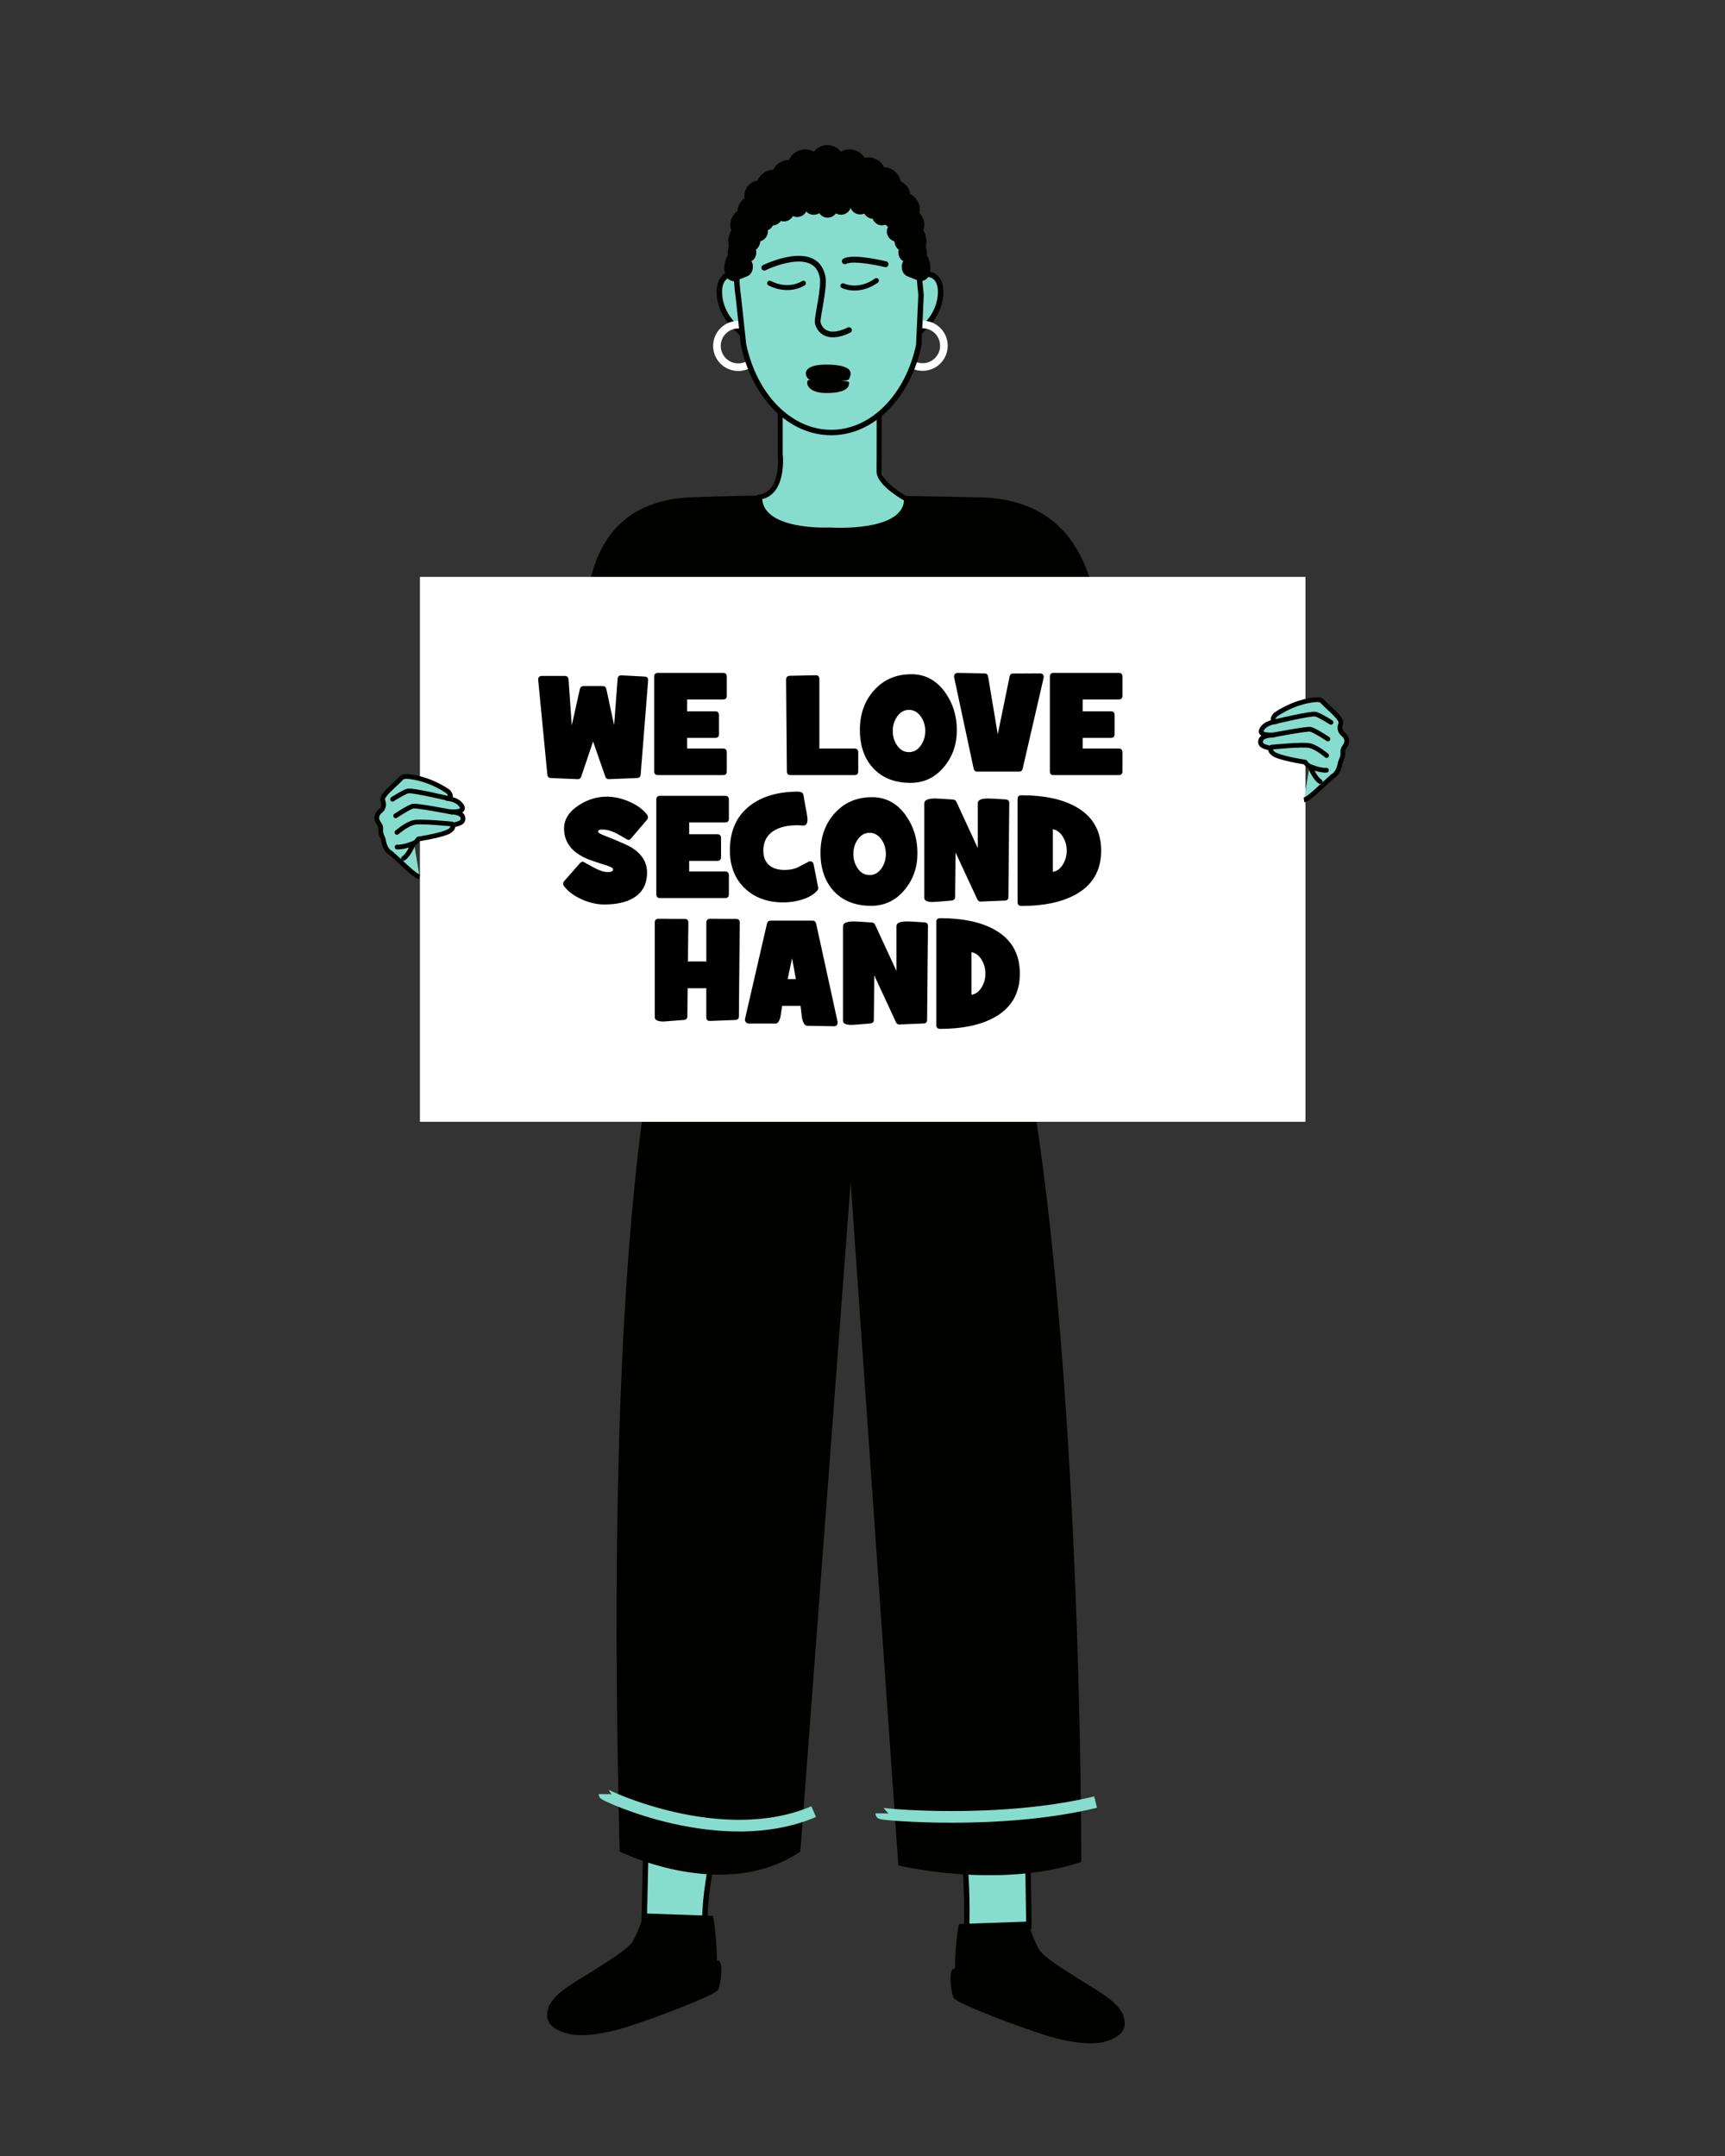 <svg version="1.1" id="Layer_1" xmlns="http://www.w3.org/2000/svg" x="0" y="0" viewBox="0 0 1080 1350" xml:space="preserve"><rect x="0" y="0" width="1080" height="1350" fill="#333333" stroke="none"/><style>.st1{fill:#87ddcd;stroke:#010100;stroke-width:3.409;stroke-miterlimit:10}.st2,.st3{fill:#010100}.st3{stroke:#87ddcd;stroke-width:7.309;stroke-miterlimit:10}.st6{enable-background:new}.st10,.st13,.st14{stroke-miterlimit:10}.st10{fill:none;stroke:#050505;stroke-width:3.135;stroke-linecap:round;stroke-linejoin:round}.st13,.st14{stroke:#010100;stroke-width:2.963}.st13{fill:#87ddcd;stroke-linejoin:round}.st14{fill:none;stroke-linecap:round}</style><path d="M441.04 629.54s170.24 17.58 165.66-10.66c-1.46-9.1-1.38-163.07-1.38-163.07s-172.12-18.02-169.38 1.55c7.49 53.37 5.1 172.18 5.1 172.18z" fill="#93633d"/><path class="st1" d="M544.75 788.43c1.3 12.25 3.16 26.12 5.33 40.79 11.12 74.85 20.45 163.49 27.1 189.87 7.82 30.97 36.19 139.99 25.99 212-.94 6.59 41.04-24.4 41.04-24.4l-5.94-386.54-.46-25.2-.86-47.92s-75.36-30.11-91.23-7.4c-3.94 5.64-3.6 23.98-.97 48.8zM445.22 1225.51c-18.23-39.41 33.54-154.54 26.39-215.26-2.17-18.53 21.81-113.1 35.21-184.61 1-5.35 1.97-10.6 2.82-15.64 5.67-32.93 8.18-58.59 3.22-65.45-15.83-22-98.63.82-98.63.82l-1.4 47.34-.61 20.87-9.56 417.72c.04-.02 45.22-.04 42.56-5.79zM439.73 984.51s-12.34 8.22-25.47 0M633.26 988.21s-10.68 8.22-24.65 0"/><path class="st2" d="M432.76 311.39c70.94-2.84 176.72 0 177.52 0 129.82-.69 64.15 210.11 42.38 265.65-12.92 32.95-247.27 34.75-253.54 2.55-15.24-78.18-82.65-263.54 33.64-268.2zM446.25 1199.6c1.92 5.42 4.22 39.12 1.15 44.2-3.07 5.08-66.8 34.04-86.94 28.48-23.08-6.4-23.15-17.35-.02-31.51 23.1-14.16 32.24-20.32 35.29-24.61 3.05-4.29 7.74-18.04 7.74-18.04"/><path class="st2" d="M446.08 1233.81c-5.23 6.71-14.03 12.86-28.23 15.35-14.2 2.47-30.28 14.28-44.31 12.09-14.03-2.17-9.97-6.17-20.97-7.13-9.66-.84-8.82 2.2-8.82 2.2-2.63 6.77-1.97 13.3 11.79 17.12 8.11 2.24 23.23.33 39.35-5.02 23.86-7.92 52.92-19.47 54.74-22.5 1.07-1.78 2.74-11.42 1.61-16.29-2.48-6.32-4.82 3.74-5.16 4.18zM600.47 1204.72c-1.92 5.42-4.22 39.12-1.15 44.2 3.07 5.08 66.8 34.04 86.94 28.48 23.08-6.4 23.15-17.35.02-31.51-23.1-14.16-32.24-20.32-35.29-24.61-3.05-4.29-7.74-18.04-7.74-18.04"/><path class="st2" d="M600.62 1238.91c5.23 6.71 14.03 12.86 28.25 15.35 14.2 2.47 30.28 14.28 44.31 12.09 14.03-2.17 9.97-6.17 20.97-7.13 9.66-.84 8.82 2.2 8.82 2.2 2.63 6.77 1.97 13.3-11.79 17.12-8.11 2.24-23.23.33-39.35-5.02-23.86-7.92-52.92-19.47-54.74-22.5-1.07-1.78-2.74-11.42-1.61-16.29 2.49-6.32 4.81 3.76 5.14 4.18zM600.91 537.94s-100.91 13.42-144.36.4c0 0-84.22 12.4-68.58 621 0 0 65.32 32.6 113.12 0l31.51-419.27 29.84 427.97s62.37 15.2 114.52-2.17c0-.04 1.19-523.97-76.05-627.93z"/><path class="st3" d="M551.76 1135.45c0 .69 74.02 7.57 134.19-7.05M378.5 1123.39c0 .69 73.16 35.61 130.95 10.98"/><path fill="#fff" d="M262.92 361.23h554.42v341.19H262.92z"/><path d="M485.91 303.99c-.23.1 22.08 11.69 38.87 7.09 15.79-4.31 32.64 7.76 30.44-5.04-1.15-6.71-13.17-30.3-13.03-69.77l-3.03.59-50.81 10.06s6.61 16.52 6.63 31.57c.05 12.66-6.16 24.14-9.07 25.5z" fill="#bbeac6"/><g class="st6"><path d="M405.79 426.02l-4.69 59.05c-.09 1.34-.85 2.04-2.28 2.1l-17.45.71c-1.22.06-2.01-.45-2.37-1.52l-7.68-22.05-7.41 21.92c-.39 1.16-1.15 1.71-2.28 1.65l-16.74-.71c-1.34-.06-2.07-.73-2.19-2.01l-5.76-59.5c0-1.61.79-2.41 2.37-2.41h14.24c1.49 0 2.29.74 2.41 2.23l2.01 28.7 5.09-22.76c.3-1.22 1.07-1.83 2.32-1.83h11.87c1.31 0 2.1.61 2.37 1.83l4.87 22.67 2.19-29.01c.12-1.55.97-2.28 2.54-2.19l14.37.76c1.46.06 2.19.76 2.19 2.1v.27zM455.03 482.97c0 1.58-.76 2.37-2.28 2.37h-40.84c-1.55 0-2.32-.79-2.32-2.37v-59.23c0-1.61.77-2.41 2.32-2.41h40.85c1.51 0 2.27.8 2.27 2.41v11.87c0 1.58-.76 2.37-2.28 2.37h-22.58v7.41h17.63c1.55 0 2.32.79 2.32 2.37v11.92c0 1.58-.77 2.37-2.31 2.37h-17.64v6.65h22.59c1.51 0 2.27.8 2.27 2.41v11.86zM537.33 482.97c0 1.58-.79 2.37-2.37 2.37h-40.04c-1.52 0-2.28-.79-2.28-2.37l-.49-57.4c0-1.55.78-2.35 2.33-2.41l16.14-.36c1.58-.03 2.38.76 2.38 2.37v43.52h21.96c1.58 0 2.37.8 2.37 2.41v11.87zM599.06 457.26c0 8.75-2.6 16.31-7.81 22.67-5.6 6.84-12.65 10.27-21.16 10.27-9.94 0-17.75-3.08-23.43-9.24-5.54-5.98-8.3-13.97-8.3-23.97 0-9.79 2.9-17.97 8.7-24.55 6.04-6.84 13.89-10.27 23.57-10.27 8.66 0 15.7 3.79 21.11 11.38 4.88 6.83 7.32 14.73 7.32 23.71zm-19.77.5c0-3.27-.86-6.22-2.59-8.84-1.99-2.95-4.54-4.42-7.63-4.42-3.1 0-5.62 1.49-7.59 4.46-1.7 2.59-2.54 5.52-2.54 8.79 0 3.24.85 6.16 2.54 8.75 1.96 2.98 4.49 4.46 7.59 4.46 3.09 0 5.64-1.47 7.63-4.42 1.72-2.61 2.59-5.54 2.59-8.78zM653.47 424.19c0 .03-.03.15-.09.36l-13.08 56.69c-.3 1.28-1.09 1.92-2.37 1.92h-26.07c-1.25 0-2.01-.64-2.28-1.92l-12.23-57.22v-.27c0-1.61.79-2.41 2.37-2.41l16.65.31c1.28 0 2.04.67 2.28 2.01l6.03 36.11 7.41-36.11c.27-1.28 1-1.92 2.19-1.92l16.74-.09c1.63-.03 2.45.81 2.45 2.54zM702.75 482.97c0 1.58-.76 2.37-2.28 2.37h-40.84c-1.55 0-2.32-.79-2.32-2.37v-59.23c0-1.61.77-2.41 2.32-2.41h40.85c1.51 0 2.27.8 2.27 2.41v11.87c0 1.58-.76 2.37-2.29 2.37h-22.58v7.41h17.63c1.55 0 2.32.79 2.32 2.37v11.92c0 1.58-.77 2.37-2.31 2.37h-17.64v6.65h22.59c1.51 0 2.27.8 2.27 2.41v11.86z"/></g><g class="st6"><path d="M405.68 511.67c0 .62-.18 1.15-.54 1.56L395 525.1c-.48.57-1.06.85-1.74.85-.09 0-2.01-1.09-5.74-3.26-3.74-2.17-7.2-3.26-10.39-3.26-1.82 0-2.73.46-2.73 1.38 0 .57 1.31 1.35 3.93 2.37 9.25 3.63 15.09 6.22 17.5 7.77 6.19 4.02 9.28 9.15 9.28 15.4 0 7.2-2.82 12.5-8.47 15.89-4.55 2.74-10.67 4.11-18.37 4.11-4.49 0-9.08-1.03-13.78-3.08-4.96-2.2-8.74-4.98-11.33-8.35-.39-.48-.58-1-.58-1.56 0-.62.19-1.15.58-1.56l10.04-11.43c.48-.54 1.09-.8 1.83-.8.15 0 2.14 1.08 5.98 3.24 3.84 2.16 7.02 3.24 9.55 3.24 2.2 0 3.3-.56 3.3-1.7 0-.71-1.31-1.52-3.93-2.41-2.38-.71-5.92-1.87-10.62-3.48-10.77-4.11-16.16-10.65-16.16-19.64 0-5.77 3.11-10.67 9.33-14.68 5.5-3.54 11.32-5.31 17.45-5.31 4.52 0 9.13 1.01 13.84 3.04 4.97 2.11 8.76 4.88 11.38 8.3.35.45.53.96.53 1.5zM456.34 559.96c0 1.58-.76 2.37-2.28 2.37h-40.84c-1.55 0-2.32-.79-2.32-2.37v-59.23c0-1.61.77-2.41 2.32-2.41h40.85c1.51 0 2.27.8 2.27 2.41v11.87c0 1.58-.76 2.37-2.28 2.37h-22.58v7.41h17.63c1.55 0 2.32.79 2.32 2.37v11.92c0 1.58-.77 2.37-2.31 2.37h-17.64v6.65h22.59c1.51 0 2.27.8 2.27 2.41v11.86zM512.27 556.03c0 .6-.18 1.12-.54 1.56-2.05 2.44-5.31 4.36-9.77 5.76-3.78 1.13-7.6 1.7-11.47 1.7-9.94 0-17.99-2.93-24.15-8.79-6.25-5.98-9.37-13.93-9.37-23.83 0-12.14 4.18-21.45 12.54-27.94 7.59-5.86 17.63-8.79 30.13-8.79 1.9 0 3.04.67 3.39 2.01.18 1.07.45 2.66.8 4.78 1.16 5.8 1.74 9.33 1.74 10.58 0 2.56-.85 3.84-2.54 3.84-.42 0-1.06-.03-1.92-.09-.86-.06-1.5-.09-1.92-.09-6.01 0-10.86 1.12-14.55 3.35-4.49 2.74-6.74 6.92-6.74 12.54 0 3.99 1.23 7.04 3.7 9.15 2.32 1.96 5.5 2.95 9.55 2.95 3.09 0 5.76-.48 7.99-1.43 2.35-1.22 4.72-2.45 7.1-3.7.36-.18.65-.27.89-.27 1.28 0 2.04.64 2.28 1.92l2.86 14.55v.24zM574.4 534.25c0 8.75-2.61 16.31-7.81 22.67-5.59 6.84-12.65 10.27-21.16 10.27-9.94 0-17.75-3.08-23.43-9.24-5.53-5.98-8.3-13.97-8.3-23.97 0-9.79 2.9-17.97 8.7-24.55 6.04-6.84 13.9-10.27 23.57-10.27 8.66 0 15.7 3.79 21.11 11.38 4.88 6.82 7.32 14.72 7.32 23.71zm-19.77.49c0-3.27-.86-6.22-2.59-8.84-1.99-2.95-4.54-4.42-7.63-4.42-3.1 0-5.62 1.49-7.59 4.46-1.7 2.59-2.54 5.52-2.54 8.79 0 3.24.85 6.16 2.54 8.75 1.96 2.98 4.49 4.46 7.59 4.46 3.09 0 5.64-1.47 7.63-4.42 1.72-2.6 2.59-5.53 2.59-8.78zM631.89 502.92l-.54 58.69c0 1.46-.73 2.22-2.19 2.28l-15.09.63c-1.01.06-1.74-.4-2.19-1.38l-13.61-29.32-.27 27.9c-.03 1.31-.8 2.04-2.32 2.19-6.96.6-10.86.89-11.69.89-3.54 0-5.31-.88-5.31-2.63v-59.14c0-2.02 2.25-3.04 6.77-3.04 1.4 0 5.16.22 11.31.67.95.06 1.62.51 2 1.34l13.4 29.01v-28.07c0-1.97 2.18-2.95 6.53-2.95 1.6 0 5.21.19 10.84.58 1.6.07 2.39.86 2.36 2.35zM689.42 532.6c0 12.65-5.48 21.9-16.43 27.76-8.54 4.61-19.7 6.92-33.48 6.92-1.61 0-2.41-.8-2.41-2.41v-64.54c0-1.58.8-2.37 2.41-2.37 13.78 0 24.94 2.29 33.46 6.87 10.97 5.9 16.45 15.15 16.45 27.77zm-21.56 0c0-2.98-.73-5.73-2.19-8.26-1.64-2.92-3.81-4.61-6.52-5.09v26.69c2.74-.45 4.92-2.13 6.56-5.04 1.44-2.53 2.15-5.3 2.15-8.3z"/></g><g class="st6"><path d="M463.15 577.79l-.54 58.56c0 1.49-.76 2.26-2.28 2.32l-15.71.62c-1.58.06-2.38-.73-2.41-2.37V618.8h-11.69l-.18 17.54c0 1.43-.73 2.2-2.19 2.32-8.51.65-12.69.98-12.54.98-3.78 0-5.67-.91-5.67-2.72V577.7c0-1.61.8-2.41 2.4-2.41l16.36.09c1.54.03 2.3.83 2.27 2.41l-.27 24.24h11.52V577.7c0-1.6.8-2.41 2.4-2.41l16.18.09c1.6.02 2.38.83 2.35 2.41zM524.43 640.18c0 1.64-.79 2.44-2.37 2.41l-16.65-.27c-1.55-.03-2.66-1.79-3.35-5.27-.27-2.41-.55-4.81-.85-7.19h-11.52c-.33 2.14-.65 4.29-.98 6.43-.65 3.09-1.71 4.64-3.17 4.64h-16.69c-.62 0-1.19-.25-1.7-.74s-.76-1.05-.76-1.67c0-.15.01-.3.04-.45l13.75-59.68c.27-1.28 1.06-1.92 2.37-1.92h26.07c1.28 0 2.07.64 2.37 1.92l13.44 61.51v.28zm-26.15-27.09l-2.37-13.12-2.77 13.12h5.14zM580.99 579.89l-.54 58.69c0 1.46-.73 2.22-2.19 2.28l-15.09.63c-1.01.06-1.74-.4-2.19-1.38l-13.61-29.32-.27 27.9c-.03 1.31-.8 2.04-2.32 2.19-6.96.6-10.86.89-11.69.89-3.54 0-5.31-.88-5.31-2.63V580c0-2.02 2.26-3.04 6.77-3.04 1.39 0 5.16.22 11.31.67.95.06 1.62.51 2 1.34l13.4 29.01v-28.07c0-1.97 2.18-2.95 6.53-2.95 1.6 0 5.21.19 10.84.58 1.6.07 2.39.86 2.36 2.35zM638.52 609.56c0 12.65-5.48 21.9-16.43 27.76-8.54 4.61-19.7 6.92-33.48 6.92-1.61 0-2.41-.8-2.41-2.41v-64.54c0-1.58.8-2.37 2.41-2.37 13.78 0 24.94 2.29 33.46 6.87 10.97 5.9 16.45 15.16 16.45 27.77zm-21.56 0c0-2.98-.73-5.73-2.19-8.26-1.64-2.92-3.81-4.61-6.52-5.09v26.69c2.74-.45 4.92-2.13 6.56-5.04 1.44-2.52 2.15-5.29 2.15-8.3z"/></g><path d="M475.58 311.28c0 22.85 43.53 20.57 43.97 20.57 0 0 48.01 3.49 48.01-19.36 0 0-16.87-9.14-17.19-17.1-.06-1.34.02-4.75.04-12.48.02-13.44.02-30.57.02-30.57h0v-3.09c-4.64 5.71-51.35 7.59-60.64 3.95-.46-.27-.86-.56-1.09-.86v.25c-.08-.06-.19-.13-.23-.19 0 0 0 18.42.02 31.18-.03.04 3.05 25.28-12.91 27.7z" fill="#87ddcd" stroke="#010100" stroke-width="3.123" stroke-miterlimit="10"/><path class="st1" d="M452.77 174.54c2.34-2.89 6.11-3.41 9.3-2.36 1.94.65 3.76 1.61 5.48 2.8 2.07 1.42 3.43 4.04 3.66 6.94.52 6.98.77 14.01.71 21.03-.02 3.64-.5 6.04-3.95 6.69-1.38.27-2.78-.23-3.89-1.28-6.21-5.71-11.56-11.6-13.28-20.97-.81-4.45-.64-9.63 1.97-12.85zM571.75 174.98c1.74-1.19 3.55-2.15 5.48-2.8 3.2-1.07 6.96-.54 9.3 2.36 2.61 3.22 2.78 8.43 1.97 12.86-1.74 9.39-7.09 15.26-13.28 20.97-1.11 1.02-2.51 1.53-3.89 1.28-3.45-.65-3.93-3.05-3.95-6.69-.04-7.03.19-14.03.71-21.03.23-2.94 1.59-5.55 3.66-6.95z"/><circle cx="462.19" cy="216.6" fill="none" stroke="#fff" stroke-width="4.773" stroke-linecap="round" stroke-linejoin="round" stroke-miterlimit="10" r="13.32"/><circle cx="577.64" cy="216.49" fill="none" stroke="#fff" stroke-width="4.773" stroke-linecap="round" stroke-linejoin="round" stroke-miterlimit="10" r="13.32"/><path class="st1" d="M462.2 185.18s-13.7-80.67 56.18-80.83c60.16-.15 54.09 44.39 58.27 80.29l-1.42 31.47c-6.69 31.55-28.67 54.72-54.82 54.72-26.26 0-48.32-23.38-54.91-55.14l-3.3-30.51z"/><path class="st2" d="M529.91 238.71c1.02.1 1.76.5 1.74.96-.08 2.4-1.13 6.15-13.38 6.44-13.74.31-13.74-7.38-12.27-8.03 1.44-.65 10.12-.65 10.12-.65l13.79 1.28z"/><path class="st2" d="M529.55 238.21c1.02-.1 1.82-.44 2.05-.9.65-1.3 1.67-4.04.1-5.73-2.11-2.3-7.4-3.35-14.93-3.28-12.5.1-13.82 5.06-11.02 8.64 2.35 3 18.55 1.77 23.8 1.27z"/><g><path class="st2" d="M517.95 95.65c3.47 0 6.29 3.2 6.31 7.13v.13l-4.5 27.08c-.33 2.01-2.84 2.03-3.2.04l-4.93-27.1c0-.04-.02-.08-.02-.13.04-3.97 2.87-7.15 6.34-7.15z"/><path class="st2" d="M518.16 136.3c-3.14 0-5.73-2.24-6.31-5.44l-5.02-28.1c.06-6.61 5.04-11.94 11.12-11.94 6.08 0 11.08 5.33 11.12 11.92v.44l-.08.56-4.5 27.04c-.54 3.24-3.14 5.5-6.29 5.52h-.04zm-1.72-33.79l1.57 8.66 1.42-8.59c-.15-1.32-.86-2.13-1.51-2.13-.62.01-1.35.86-1.48 2.06z"/><path class="st2" d="M497.87 106.12c-.73-3.43 1.4-6.86 4.79-7.63 3.39-.79 6.75 1.34 7.55 4.77 0 .04.02.08.02.1l.86 24.55c.06 1.82-2.38 2.4-3.12.75l-10.06-22.44c-.02-.01-.02-.05-.04-.1z"/><path class="st2" d="M509.42 134.46c-2.49 0-4.75-1.44-5.81-3.81l-10.41-23.5c-1.28-5.96 2.49-11.94 8.38-13.32 2.86-.67 5.83-.19 8.34 1.38 2.53 1.57 4.31 4.06 4.98 6.98l.13.54.02.67.86 24.38c.1 3.14-1.94 5.81-4.98 6.52-.53.09-1.03.16-1.51.16zm-6.88-29.65l3.18 7.09-.27-7.8c-.19-.44-.44-.65-.61-.75a1.44 1.44 0 00-1.09-.19c-.73.18-1.23.89-1.21 1.65zM478.72 118.29c-1-2.45.46-5.42 3.3-6.67 2.82-1.23 5.96-.29 7 2.13.02.02.02.06.02.08l3.37 18.32c.25 1.36-1.78 2.26-2.59 1.17l-11.04-14.95c-.02-.01-.04-.04-.06-.08z"/><path class="st2" d="M490.83 138.64c-1.9 0-3.72-.86-4.89-2.45l-11.4-15.43-.27-.65c-2.01-4.91.54-10.56 5.81-12.88 2.66-1.17 5.65-1.25 8.22-.25 2.34.92 4.16 2.66 5.12 4.89l.23.54 3.47 18.9c.52 2.82-1.02 5.6-3.74 6.8-.82.34-1.7.53-2.55.53zm-7.49-22.15l1.71 2.32-.54-2.93c-.15 0-.33.04-.56.15-.29.13-.48.32-.61.46z"/><path class="st2" d="M488.19 111.94c-.75-2.84 1-5.85 3.95-6.71 2.97-.86 6 .73 6.82 3.58 0 .02.02.06.02.08l1.59 20.62c.13 1.53-2.01 2.15-2.72.82l-9.62-18.3c-.02-.03-.04-.05-.04-.09z"/><path class="st2" d="M499.07 135.88c-2.26 0-4.37-1.21-5.46-3.3l-10.06-19.4c-1.42-5.33 1.84-10.96 7.28-12.55 2.72-.79 5.54-.48 7.97.86a9.998 9.998 0 014.81 6l.19 1.05 1.59 20.62c.23 2.97-1.63 5.65-4.54 6.48-.61.15-1.22.24-1.78.24zm-6.24-25.41l1.69 3.24-.29-3.72c-.02-.02-.06-.04-.1-.08-.1-.06-.33-.15-.65-.04-.35.08-.58.35-.65.6zM471.42 124.69c-1.23-1.94-.54-4.66 1.57-6.08 2.11-1.42 4.83-1.02 6.11.9.02.02.02.04.04.06l5.88 15.12c.44 1.11-1.07 2.15-1.92 1.34l-11.6-11.25c-.03-.05-.06-.07-.08-.09z"/><path class="st2" d="M483.82 141.1c-1.48 0-2.95-.56-4.08-1.65l-12.36-12.17c-2.61-4.12-1.3-9.79 2.91-12.65 2.11-1.44 4.75-1.99 7.19-1.51 2.32.46 4.33 1.78 5.6 3.72l.4.59.17.52 5.83 14.97c1.02 2.63.06 5.58-2.32 7.15-1.04.7-2.19 1.03-3.34 1.03zm2.6-8.55z"/><path class="st2" d="M467.24 134.23c-1.19-1.21-.77-3.68.98-5.54 1.74-1.86 4.14-2.43 5.37-1.25l.04.04 6.08 10.56c.44.77-.79 2.13-1.59 1.74l-10.83-5.52c-.03.01-.05-.01-.05-.03z"/><path class="st2" d="M478.41 144.66c-.86 0-1.69-.19-2.49-.59l-11.52-5.85-.59-.59c-3.05-3.07-2.68-8.43.88-12.21 1.94-2.07 4.47-3.3 6.98-3.39 1.94-.06 3.72.59 5.06 1.8l.59.48 6.54 11.35c1.28 2.2.88 5.04-1.02 7.03-1.21 1.28-2.82 1.97-4.43 1.97zm-2.87-4.2z"/><path class="st2" d="M463.06 143.11c-1.36-.94-1.34-3.43.04-5.6 1.38-2.15 3.62-3.16 5-2.26.02 0 .02.02.04.04l7.61 9.12c.56.67-.44 2.24-1.28 1.99l-11.4-3.26c.01-.01.01-.01-.01-.03z"/><path class="st2" d="M474.66 151.25c-.5 0-1-.06-1.48-.21l-11.94-3.43-.92-.54c-3.58-2.49-4.1-7.69-1.25-12.15 1.55-2.4 3.85-4.1 6.29-4.62 1.92-.4 3.83-.06 5.39.94l.61.4 8.11 9.7c1.61 1.92 1.71 4.77.23 7.05-1.21 1.81-3.09 2.86-5.04 2.86zm-2.59-3.77c0 .02 0 .02 0 0z"/><path class="st2" d="M461.66 153.23c-1.07-.42-1.21-2.72-.36-5.14.86-2.43 2.43-4.08 3.51-3.7.02 0 .02.02.02.02l6.19 5.88c.46.44-.17 2.17-.79 2.24l-8.55.71c0-.01-.02-.01-.02-.01z"/><path class="st2" d="M461.89 158.04h-1.13l-.88-.36c-3.66-1.46-4.93-6.06-3.09-11.21 1.8-5.02 5.52-7.74 9.18-6.73l1.21.25 1.07 1.05 6.08 5.79c1.63 1.55 2.09 3.93 1.23 6.34-.86 2.43-2.7 3.97-4.93 4.16l-8.74.71zM458.44 166.3c.38-2.55 1.42-4.52 2.32-4.39 0 0 .02 0 .02.02l5.62 4.27c.42.31.15 2.15-.36 2.34l-6.67 2.66h-.04c-.87-.15-1.27-2.35-.89-4.9z"/><path class="st2" d="M459.94 176.29l-1.65-.4c-2.93-.65-5.6-3.66-4.6-10.31 1.02-6.86 4.83-8.8 7.69-8.43l1.46.33 6.44 4.87c1.61 1.21 2.34 3.28 2.03 5.65-.33 2.43-1.61 4.24-3.51 5l-6.48 2.57-1.38.72zm3.54-6.27s.02 0 0 0z"/><path class="st2" d="M461.64 161.09c-.9-.17-1.36-1.88-1.07-3.87.29-1.99 1.25-3.47 2.15-3.35h.02l5.73 3.53c.42.25.21 1.69-.27 1.82l-6.54 1.84c0 .03-.02.03-.02.03z"/><path class="st2" d="M462.01 166.13l-1.42-.36c-3.53-.75-5.5-4.54-4.79-9.26.71-4.66 3.64-7.72 7.11-7.44h.92l1.42.73 5.73 3.53c1.84 1.13 2.78 3.32 2.45 5.71-.33 2.4-1.84 4.24-3.93 4.85l-6.31 1.78-1.18.46zm2.1-9.07c-.08.23-.15.44-.17.65-.04.23-.04.48 0 .75.42-.15.77-.36 1.02-.56a3.57 3.57 0 00-.85-.84z"/><g><path class="st2" d="M525.77 103.26c.79-3.43 4.16-5.56 7.55-4.77 3.39.79 5.52 4.2 4.79 7.63 0 .04-.02.08-.04.1L528 128.66c-.73 1.65-3.18 1.07-3.12-.75l.86-24.55c.01-.02.03-.06.03-.1z"/><path class="st2" d="M526.56 134.46c-.48 0-.98-.06-1.48-.17-3.05-.71-5.1-3.39-5-6.52l1-25.57c.67-2.93 2.45-5.39 4.98-6.98 2.51-1.57 5.48-2.05 8.34-1.38 5.9 1.38 9.66 7.36 8.38 13.32l-.1.54-10.29 22.98c-1.06 2.33-3.34 3.78-5.83 3.78zm3.97-30.39l-.27 7.82 3.16-7.07c.02-.84-.48-1.51-1.19-1.67-.48-.13-.86.04-1.09.19-.17.11-.44.34-.61.73z"/></g><g><path class="st2" d="M548.56 112.23c0-.02.02-.06.02-.08 1.05-2.43 4.18-3.39 7-2.13 2.82 1.23 4.29 4.22 3.3 6.67-.02.02-.02.06-.04.08l-11.04 14.95c-.82 1.11-2.84.19-2.59-1.17l3.35-18.32z"/><path class="st2" d="M546.76 137.01c-.86 0-1.74-.17-2.57-.54-2.72-1.17-4.27-3.97-3.74-6.8l3.47-18.88.27-.63c.92-2.15 2.74-3.89 5.08-4.81 2.57-1 5.58-.92 8.22.25 5.27 2.32 7.82 7.97 5.81 12.88l-.27.65-.48.63-10.94 14.8c-1.13 1.59-2.95 2.45-4.85 2.45zm6.31-22.73l-.54 2.93 1.71-2.32c-.1-.15-.29-.31-.61-.46-.22-.13-.41-.15-.56-.15z"/></g><g><path class="st2" d="M538.6 107.29c0-.02 0-.06.02-.08.82-2.84 3.85-4.43 6.82-3.58 2.97.86 4.73 3.85 3.95 6.71 0 .04-.02.06-.04.08l-9.62 18.3c-.71 1.34-2.84.71-2.72-.82l1.59-20.61z"/><path class="st2" d="M538.54 134.27c-.59 0-1.19-.08-1.78-.25-2.91-.84-4.77-3.49-4.54-6.48l1.63-21.16.17-.61c.71-2.49 2.43-4.62 4.77-5.92a10.39 10.39 0 017.97-.86c5.44 1.57 8.7 7.21 7.26 12.57l-.38 1-9.66 18.38a6.092 6.092 0 01-5.44 3.33zm4.81-25.91l-.29 3.72 1.71-3.26c-.06-.21-.31-.48-.67-.59-.31-.08-.54 0-.65.04-.04.03-.08.05-.1.09z"/></g><g><path class="st2" d="M556.86 119.57c0-.02.02-.04.04-.06 1.28-1.92 3.99-2.32 6.11-.9 2.11 1.42 2.8 4.14 1.57 6.08-.02.02-.02.04-.04.06L552.93 136c-.86.84-2.36-.21-1.92-1.34l5.85-15.09z"/><path class="st2" d="M552.15 141.1a6.01 6.01 0 01-3.35-1.02c-2.38-1.59-3.35-4.54-2.32-7.15l6.4-16.08a8.72 8.72 0 015.6-3.72c2.43-.48 5.06.06 7.19 1.51 4.22 2.86 5.52 8.53 2.93 12.65l-.27.44-.42.44-11.65 11.29c-1.16 1.08-2.62 1.64-4.11 1.64z"/></g><g><path class="st2" d="M563.99 125.86c0-.02.02-.02.04-.04 1.23-1.17 3.64-.63 5.37 1.25 1.74 1.86 2.17 4.35.98 5.54l-.04.04-10.83 5.52c-.79.4-2.05-.94-1.59-1.74l6.07-10.57z"/><path class="st2" d="M559.18 143.03c-1.59 0-3.2-.69-4.43-1.97-1.88-1.99-2.3-4.83-1.02-7.05l6.63-11.4.46-.4c1.36-1.23 3.14-1.9 5.1-1.82 2.49.06 5.04 1.3 6.98 3.39 3.6 3.85 3.97 9.1.88 12.21l-.56.56-11.54 5.88c-.79.41-1.64.6-2.5.6zm2.88-4.2zm-4.74-4.96z"/></g><g><path class="st2" d="M567.84 135.29l.04-.04c1.38-.9 3.62.1 5 2.26s1.4 4.64.04 5.6c-.02.02-.04.02-.04.02l-11.4 3.26c-.84.23-1.82-1.32-1.28-1.99l7.64-9.11z"/><path class="st2" d="M561.31 151.25c-1.94 0-3.83-1.05-5.02-2.84-1.48-2.28-1.4-5.12.23-7.07l8.15-9.79.67-.4c1.53-.96 3.39-1.28 5.27-.88 2.45.52 4.73 2.2 6.29 4.62 2.84 4.43 2.32 9.66-1.25 12.15l-.94.56-.69.19-11.23 3.22c-.47.17-.98.24-1.48.24z"/></g><g><path class="st2" d="M571.14 144.43l.02-.02c1.07-.38 2.63 1.28 3.51 3.7.86 2.43.71 4.7-.36 5.14h-.04l-8.55-.71c-.63-.04-1.25-1.8-.79-2.24l6.21-5.87z"/><path class="st2" d="M574.28 158.04l-.4-.02-8.55-.71c-2.24-.19-4.08-1.74-4.93-4.16-.86-2.43-.4-4.79 1.23-6.34l7.13-6.82 1.21-.25c3.66-1.02 7.4 1.69 9.22 6.73 1.84 5.14.56 9.76-3.09 11.21l-.86.33-.96.03z"/></g><g><path class="st2" d="M575.2 161.93l.02-.02c.9-.13 1.92 1.84 2.32 4.39.38 2.55-.02 4.73-.92 4.89h-.04l-6.67-2.66c-.48-.19-.75-2.03-.36-2.34l5.65-4.26z"/><path class="st2" d="M576.14 176.19l-7.99-3.18c-1.9-.75-3.18-2.57-3.51-5-.31-2.36.42-4.43 2.03-5.67l6.42-4.87 1.51-.36c2.86-.38 6.67 1.59 7.69 8.43 1.02 6.77-1.8 9.79-4.79 10.33l-1.36.32zm-3.64-6.17z"/></g><g><path class="st2" d="M567.5 157.41l5.73-3.53h.02c.9-.13 1.86 1.38 2.15 3.35.29 1.99-.19 3.7-1.07 3.87h-.04l-6.54-1.84c-.48-.15-.69-1.57-.25-1.85z"/><path class="st2" d="M574 166.13l-1.21-.48-6.31-1.78c-2.09-.59-3.6-2.45-3.93-4.85-.33-2.38.61-4.56 2.45-5.71l6.88-4.24h1.15c3.51-.21 6.44 2.76 7.15 7.44.71 4.73-1.23 8.49-4.75 9.26l-1.43.36zm-3.99-4.62s.02-.02 0 0zm1-3.62c.27.21.61.4 1.02.54.02-.27.02-.52 0-.75-.02-.21-.08-.42-.17-.65-.37.28-.64.59-.85.86z"/></g></g><path class="st10" d="M527.77 178.93s9.66 4.79 20.93-3.22M503 177.32s-8.82 6.21-21.16 0"/><path d="M478.49 167.62s32.51-16.04 36.55 6c1.23 6.67-3.47 24.92-3.09 28.1s4.5 12.23 19.59 4.98" fill="none" stroke="#050505" stroke-width="3.594" stroke-linecap="round" stroke-linejoin="round" stroke-miterlimit="10"/><path d="M554.39 165.44s-19.8-4.89-25.45-1.86" fill="none" stroke="#050505" stroke-width="3.709" stroke-linecap="round" stroke-linejoin="round" stroke-miterlimit="10"/><path class="st13" d="M262.69 548.98c-3.01-.42-9.64-7.46-18.11-14.95 0 0-3.28-1.25-4.45-7.55a9.69 9.69 0 00-.75-2.36c-.52-1.09-1.19-2.89-1.02-4.56.13-1.28-.17-2.55-.92-3.6-.33-.48-.69-1.05-.98-1.71 0 0-2.2-3.16 1.92-6.61 1.48-1.23 2.11-3.24 1.65-5.12-.1-.44-.23-.9-.42-1.4-1.05-3.03 7.74-9.6 11.46-13.72.96-1.07 2.55-1.28 3.97-1.17 4.35.31 14.34 1.88 25.43 9.37 0 0 3.83 3.76-.54 4.35 0 0 6.57.36 9.18 4.81 2.61 4.45-7.55 3.51-7.55 3.51s7.11.17 8.09 3.12c.98 2.95-1.05 3.99-4.47 4.85-3.43.86.1 1.21-3.43 3.89s-19.86 5.23-19.86 5.23-1.19 2.01-2.68 2.51"/><g><path class="st14" d="M281.57 500.17s-23.44-5.6-26.22-4.87c-2.78.73-9.58 5.12-9.58 5.12M283.12 508.56s-21.83-4.27-24.44-3.78c-2.61.48-10.98 6.06-10.98 6.06M283.12 515.98s-19.61-2.01-24.11-.96-10.5 6.19-10.5 6.19M258.44 529.01s-2.43 6.27-5.83 8.47M259.24 527.86s-6.08 2.8-10.62 2.51"/></g><path class="st13" d="M816.4 500.86c3.01-.42 9.64-7.46 18.11-14.95 0 0 3.28-1.25 4.45-7.55.15-.82.4-1.61.75-2.36.52-1.09 1.19-2.89 1.02-4.56-.13-1.28.17-2.55.92-3.6.33-.48.69-1.05.98-1.71 0 0 2.2-3.16-1.92-6.61-1.48-1.23-2.11-3.24-1.65-5.12.1-.44.23-.9.42-1.4 1.05-3.03-7.74-9.6-11.46-13.72-.96-1.07-2.55-1.28-3.97-1.17-4.35.31-14.34 1.88-25.43 9.37 0 0-3.83 3.76.54 4.35 0 0-6.57.36-9.18 4.81-2.61 4.45 7.55 3.51 7.55 3.51s-7.11.17-8.09 3.12 1.05 3.99 4.47 4.85c3.43.86-.1 1.21 3.43 3.89 3.53 2.68 19.86 5.23 19.86 5.23s1.19 2.01 2.68 2.51"/><g><path class="st14" d="M797.52 452.06s23.44-5.6 26.22-4.87c2.78.73 9.58 5.12 9.58 5.12M795.97 460.45s21.83-4.27 24.44-3.78c2.59.48 10.98 6.06 10.98 6.06M795.97 467.87s19.61-2.01 24.11-.96c4.52 1.05 10.5 6.19 10.5 6.19M820.65 480.9s2.43 6.27 5.83 8.47M819.85 479.75s6.08 2.8 10.62 2.51"/></g></svg>